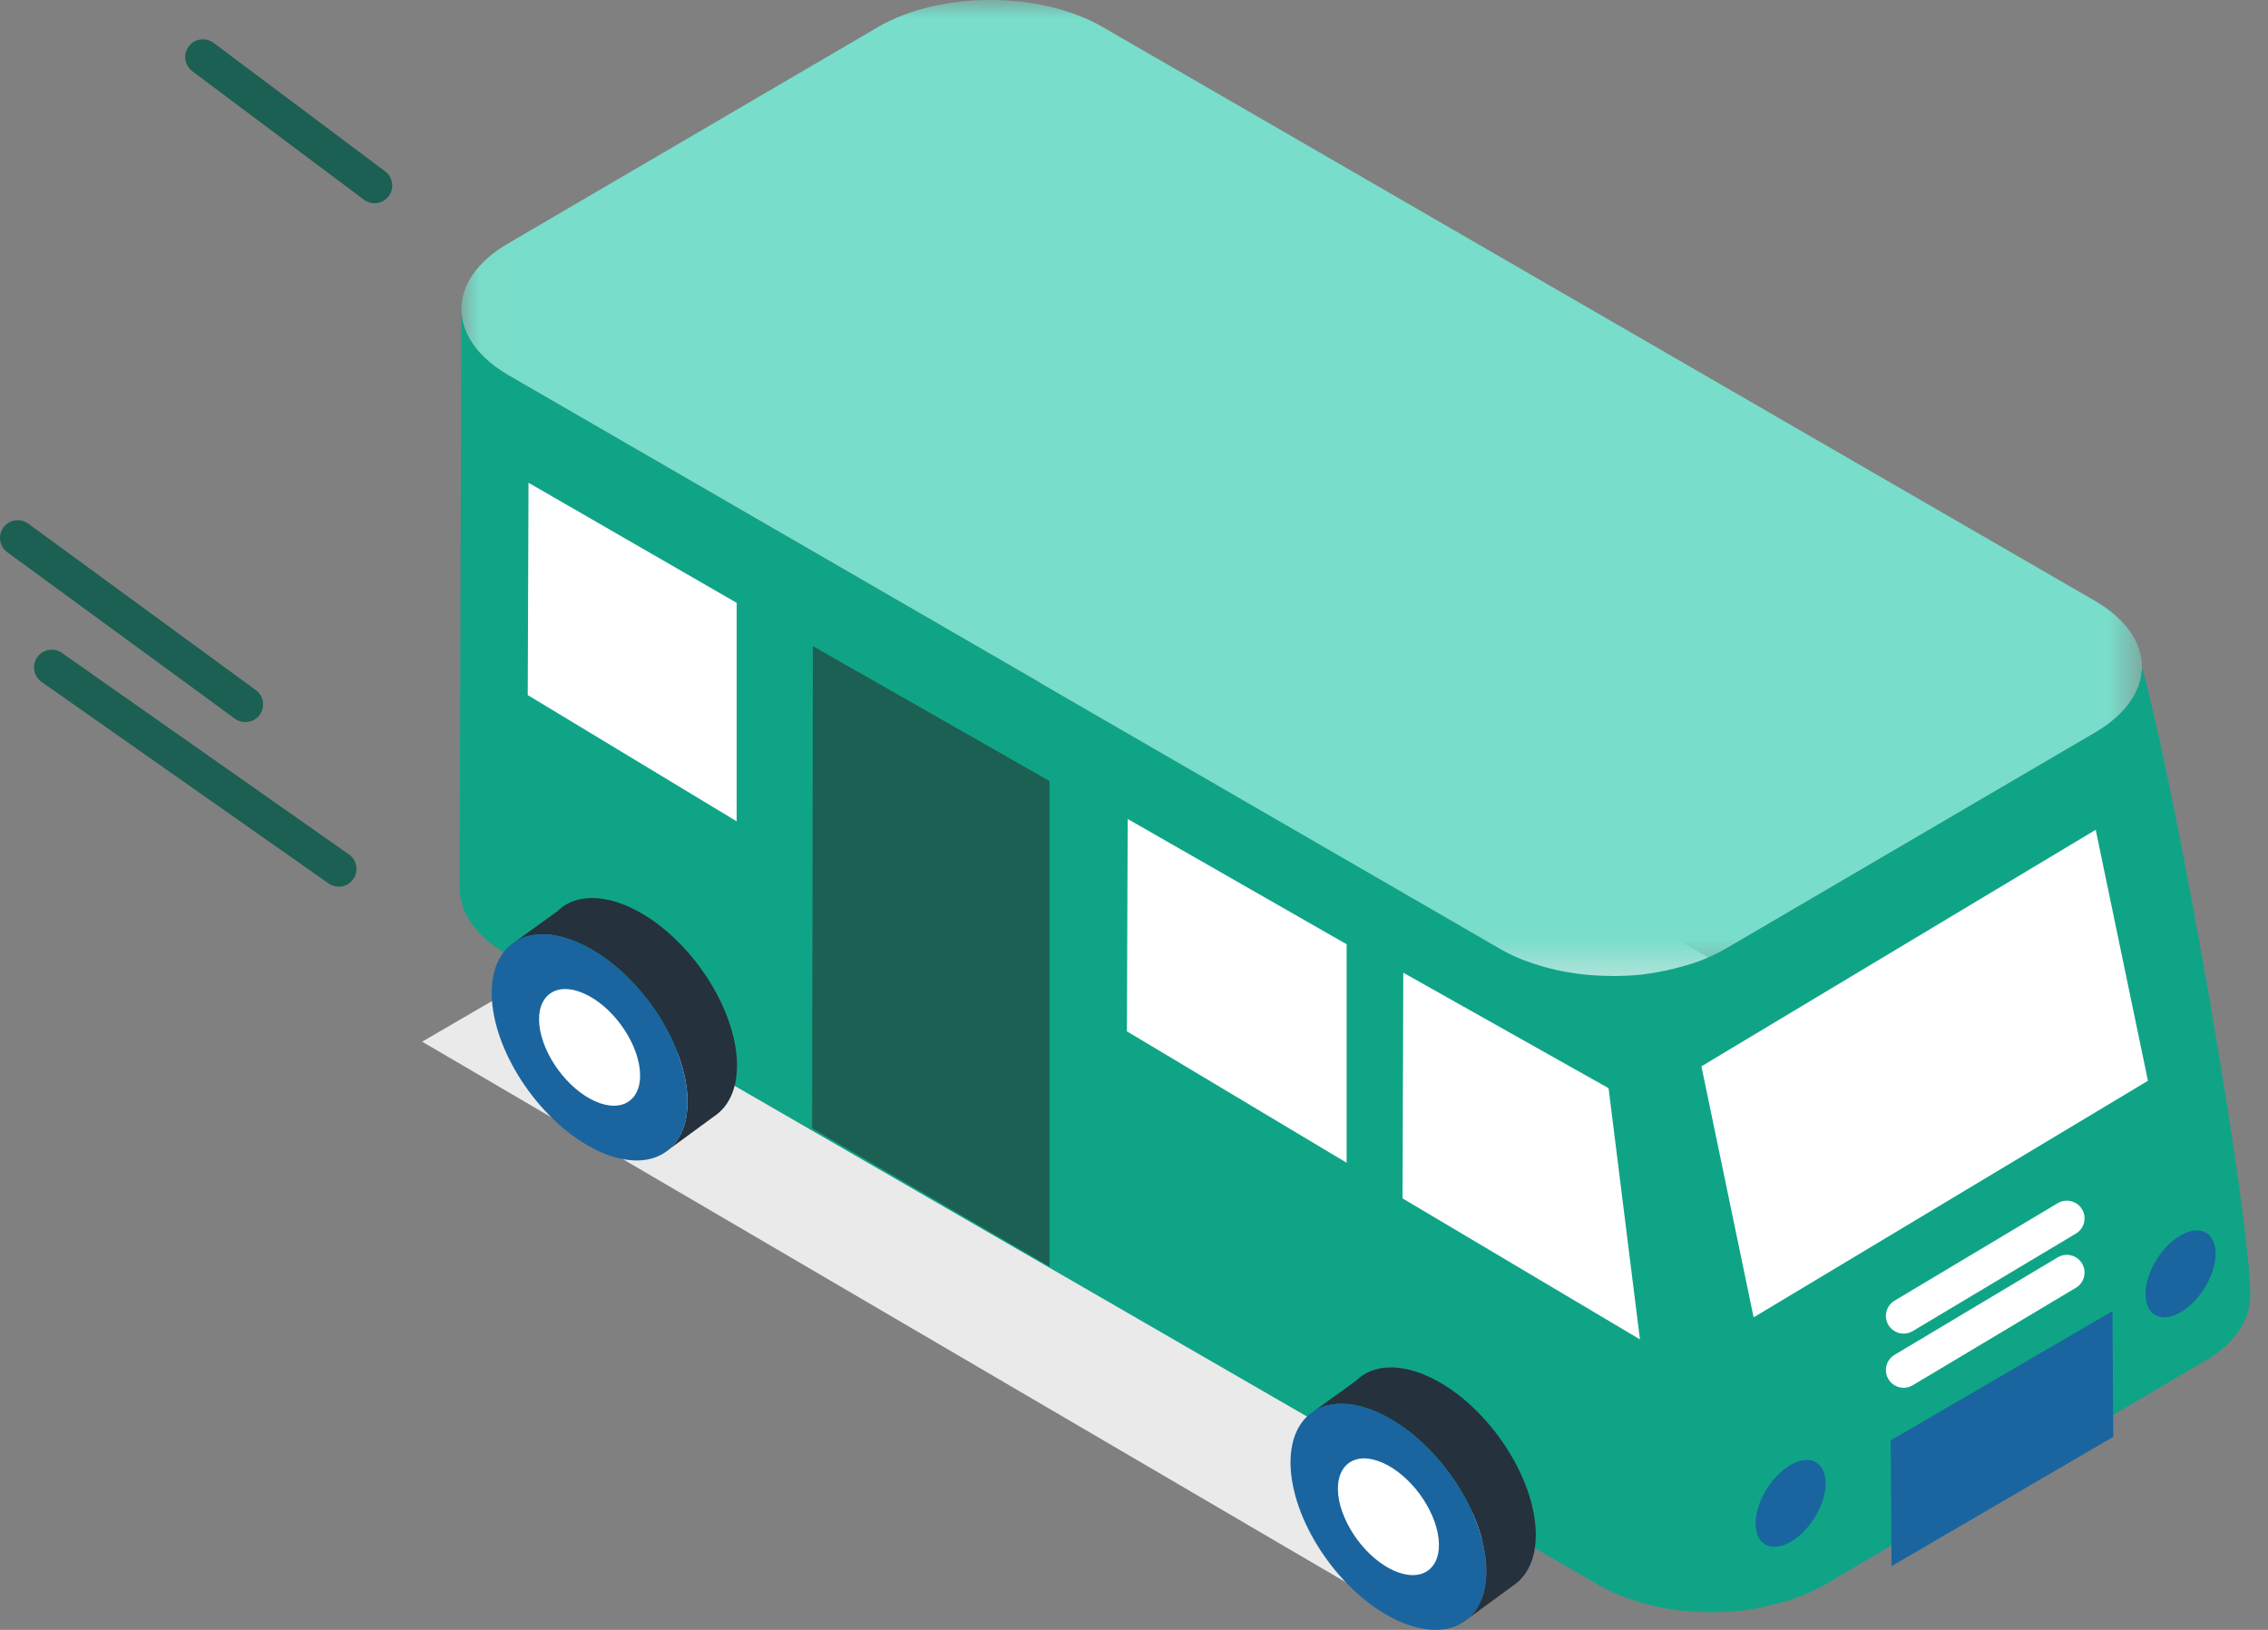 <svg xmlns="http://www.w3.org/2000/svg" xmlns:xlink="http://www.w3.org/1999/xlink" width="64" height="46" viewBox="0 0 64 46">
    <rect x="0" y="0" width="64" height="46" fill="#808080" stroke="none"/>
    <defs>
        <path id="prefix__a" d="M0.02 0L47.444 0 47.444 27.549 0.02 27.549z"/>
    </defs>
    <g fill="none" fill-rule="evenodd">
        <g stroke="#1C6053" stroke-linecap="round">
            <path d="M9.56 23.524L1.46 17.836M6.924 18.88L.5 14.181M10.569 4.236L5.726.609" transform="translate(0 1)"/>
        </g>
        <path fill="#EAEAEA" d="M11.912 29.399L38.858 45.171 59.096 33.402 32.151 17.631z"/>
        <g>
            <path fill="#000" d="M17.018 38.59h-.006l.03-.02c-.008.007-.014.014-.024.02" transform="translate(12)"/>
            <g transform="translate(12) translate(1)">
                <mask id="prefix__b" fill="#fff">
                    <use xlink:href="#prefix__a"/>
                </mask>
                <path fill="#78DDCA" d="M46.117 16.958c1.761 1.023 1.77 2.686.018 3.711l-10.439 6.11c-1.752 1.026-4.6 1.026-6.36.001L1.347 10.591c-1.762-1.025-1.772-2.687-.02-3.713L11.765.77c1.752-1.027 4.601-1.027 6.364 0l27.988 16.188z" mask="url(#prefix__b)"/>
            </g>
            <path fill="#10A487" d="M1.019 8.722c-.002.677.44 1.354 1.329 1.87L30.336 26.78c.213.124.443.232.684.326.037.013.077.025.115.039.2.073.407.137.62.189l.126.032c.238.053.479.095.726.125l.11.012c.239.026.48.037.72.04l.027.003.12-.001c.255-.003.509-.016.759-.043.043-.005.084-.012.126-.018.188-.023.37-.058.553-.096.152-.031.3-.071.448-.112.144-.041.288-.08.425-.131.059-.021.116-.043.173-.066.22-.09.433-.186.629-.301l10.438-6.11c.062-.036.116-.074.174-.112.054-.035.109-.071.159-.107.045-.033.084-.066.126-.1.047-.038.095-.076.139-.116.026-.023.05-.05.075-.074.068-.066.13-.134.189-.204.026-.031.05-.063.075-.096.038-.051.072-.103.104-.156.02-.033.042-.066.06-.1.026-.047.047-.095.067-.142.016-.037.033-.073.046-.11.016-.045.026-.088.038-.133.01-.04.023-.08.029-.12.009-.045.012-.091.016-.137.004-.046.024-.092.012-.136 1.01 3.686 3.065 15.45 3.056 17.769l-.001.04c-.001.03-.007.06-.01.09-.004.05-.008.098-.016.147-.002.007-.002.015-.003.022-.006.03-.017.059-.025.088-.012.046-.024.093-.04.139l-.007.028c-.012.029-.027.056-.04.085-.02.046-.04.092-.065.138l-.015.035c-.013.023-.031.044-.045.067-.033.053-.067.106-.106.157l-.031.047c-.013.016-.03.03-.043.046-.056.07-.12.136-.187.204-.017.017-.031.035-.05.052-.008.009-.02.016-.028.026-.042.037-.088.073-.134.11-.043.034-.084.07-.13.103-.05.037-.105.07-.157.106-.041.027-.077.055-.12.08-.018.01.138-.09.12-.08l-10.891 6.41c-.195.114-.408.21-.628.3l-.176.067c-.061.022-.12.049-.182.07-.077.025-.161.037-.24.059-.148.042-.296.082-.45.113-.054.012-.107.03-.163.042-.128.023-.26.038-.39.055l-.124.018c-.021 0-.041.005-.06.007-.166.017-.332.027-.5.034-.066.002-.133 0-.2 0h-.12c-.047 0-.094.003-.14.002-.148-.004-.296-.012-.443-.025l-.163-.017c-.038-.004-.074-.01-.111-.013-.054-.006-.11-.011-.164-.018-.15-.022-.3-.048-.445-.078-.04-.008-.078-.02-.117-.03l-.124-.03c-.077-.02-.154-.035-.228-.056-.137-.04-.267-.088-.397-.135-.037-.014-.075-.024-.111-.038-.012-.005-.025-.007-.037-.013-.228-.09-.445-.194-.647-.312L2.299 26.93C1.412 26.416.968 25.739.97 25.06c.016-5.792.03-10.546.048-16.34" transform="translate(12)"/>
            <path fill="#FFF" d="M47.138 23.419L48.612 30.502 37.485 37.179 36.012 30.095z" transform="translate(12)"/>
            <path fill="#1A659F" d="M49.581 34.839c-.545.282-1.01 1.01-1.037 1.626-.028.614.392.882.937.6.547-.284 1.011-1.011 1.04-1.627.026-.616-.394-.884-.94-.6M38.58 41.317c-.548.282-1.013 1.012-1.039 1.626-.027.615.393.882.938.601.546-.284 1.011-1.011 1.038-1.627.027-.616-.393-.883-.938-.6M41.353 40.652L41.377 44.201 47.634 40.551 47.611 37.003z" transform="translate(12)"/>
            <path fill="#FFF" d="M27.599 27.453L33.392 30.712 34.277 37.801 27.577 33.821zM19.822 23.114L26 26.65 26 32.816 19.8 29.107z" transform="translate(12)"/>
            <path fill="#1C6053" d="M10.939 18.236L17.617 22.043 17.617 35.745 10.917 31.846z" transform="translate(12)"/>
            <path fill="#FFF" d="M2.914 13.625L8.788 17.014 8.788 23.18 2.892 19.617z" transform="translate(12)"/>
            <path stroke="#FFF" stroke-linecap="round" stroke-linejoin="round" d="M46.323 34.386L41.718 37.138M46.323 35.915L41.718 38.667" transform="translate(12)"/>
            <path fill="#25313D" d="M6.865 32.448c.395-.327.601-.907.517-1.686-.179-1.635-1.548-3.494-3.067-4.159-.726-.319-1.355-.3-1.794-.015l1.193-.859c.056-.052.113-.103.177-.149.44-.3 1.08-.326 1.827 0 1.512.662 2.884 2.526 3.061 4.157.093.857-.166 1.475-.644 1.78h.001l-1.27.931z" transform="translate(12)"/>
            <path fill="#1A659F" d="M7.38 30.763c.178 1.63-.907 2.417-2.426 1.753-1.512-.667-2.882-2.527-3.061-4.16-.173-1.632.911-2.418 2.423-1.752 1.518.665 2.887 2.523 3.064 4.159" transform="translate(12)"/>
            <path fill="#FFF" d="M6.054 30.182c.09.84-.471 1.246-1.253.902-.778-.341-1.484-1.302-1.58-2.143-.09-.843.472-1.25 1.25-.905.783.34 1.49 1.304 1.583 2.146" transform="translate(12)"/>
            <path fill="#25313D" d="M29.406 45.697c.395-.327.601-.907.518-1.686-.179-1.636-1.549-3.494-3.068-4.158-.725-.32-1.355-.3-1.793-.016l1.192-.86c.057-.052.113-.102.178-.149.437-.3 1.08-.327 1.827 0 1.512.662 2.883 2.526 3.06 4.157.093.858-.166 1.475-.643 1.78h.001l-1.272.932z" transform="translate(12)"/>
            <path fill="#1A659F" d="M29.922 44.012c.178 1.63-.907 2.417-2.426 1.75-1.512-.663-2.883-2.525-3.061-4.157-.173-1.632.91-2.418 2.422-1.752 1.518.665 2.888 2.523 3.065 4.159" transform="translate(12)"/>
            <path fill="#FFF" d="M28.596 43.43c.09.841-.471 1.245-1.253.902-.78-.342-1.485-1.303-1.58-2.144-.09-.842.472-1.25 1.25-.906.783.344 1.49 1.306 1.583 2.148" transform="translate(12)"/>
            <path fill="#25313D" d="M26.282 44.933h-.006l.035-.025-.029.025" transform="translate(12)"/>
        </g>
    </g>
</svg>

